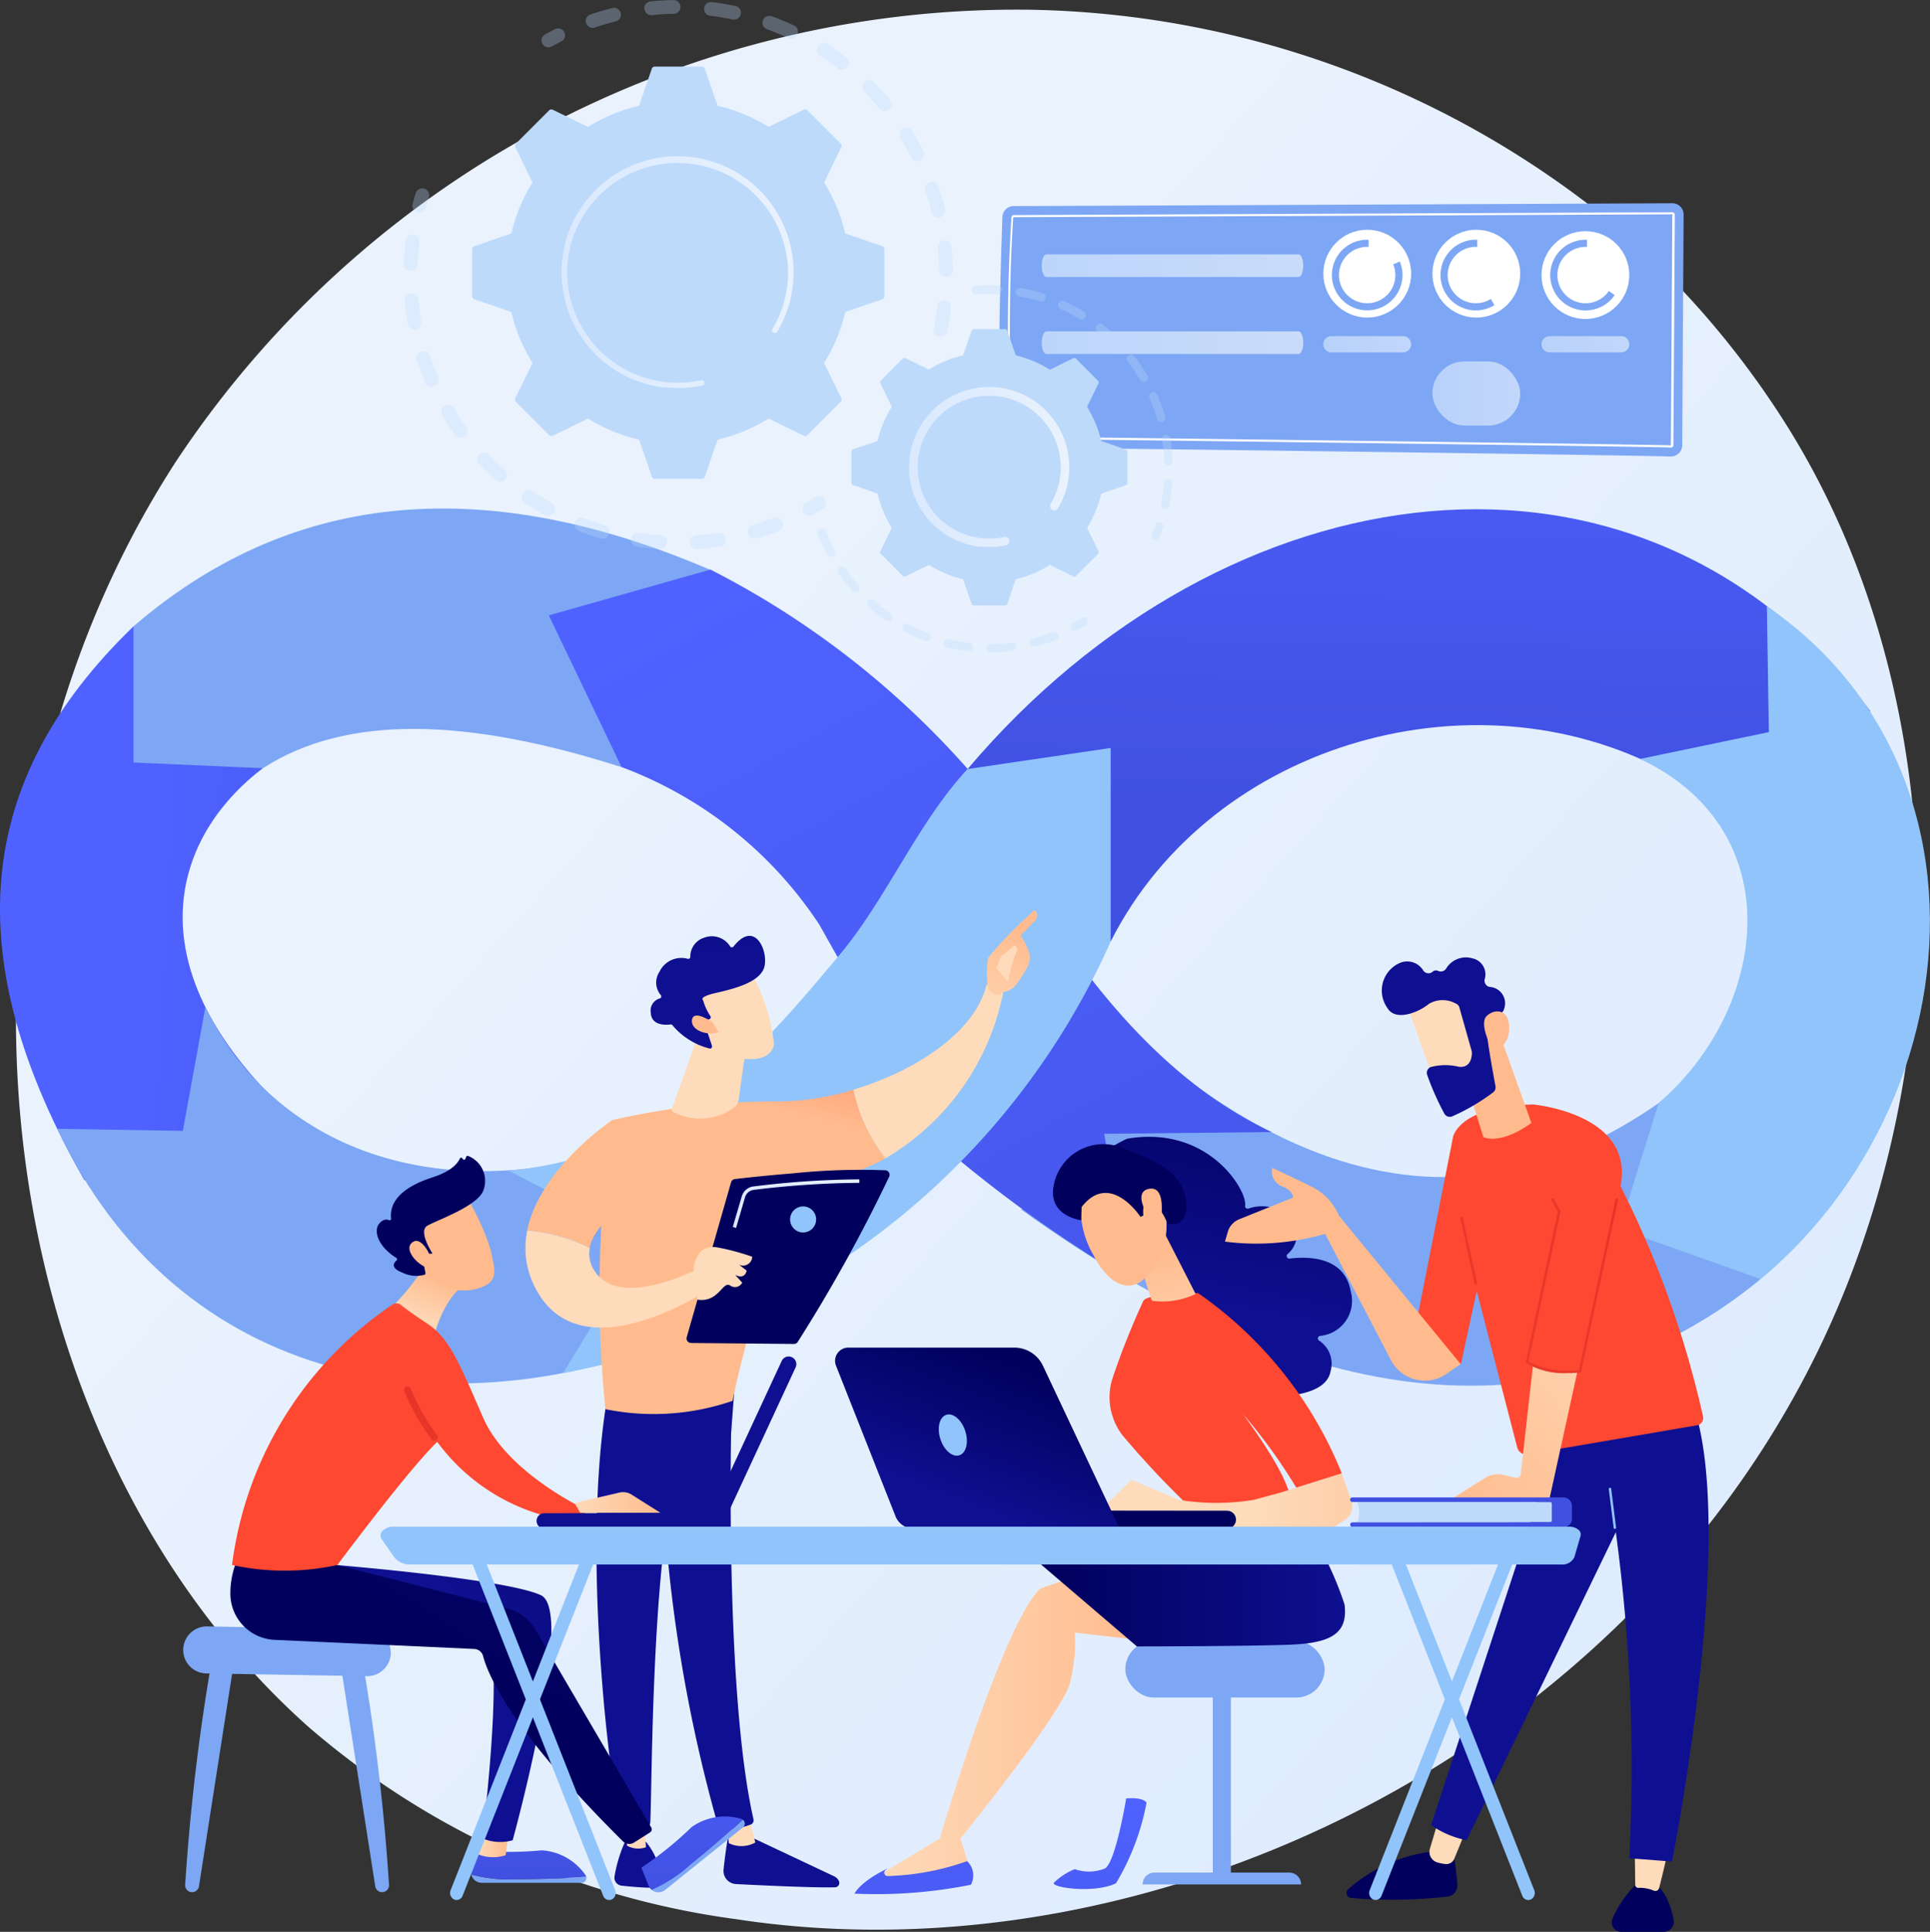 <svg xmlns="http://www.w3.org/2000/svg" xmlns:xlink="http://www.w3.org/1999/xlink" width="67.453" height="67.502" viewBox="0 0 67.453 67.502">
  <rect x="0" y="0" width="67.453" height="67.502" fill="#333333" stroke="none"/>
  <defs>
    <linearGradient id="linear-gradient" x1="1.086" y1="1.014" x2="0.335" y2="0.363" gradientUnits="objectBoundingBox">
      <stop offset="0" stop-color="#dae9fe"/>
      <stop offset="1" stop-color="#e9f2fd"/>
    </linearGradient>
    <linearGradient id="linear-gradient-2" x1="0.629" y1="0.523" x2="1.961" y2="0.658" gradientUnits="objectBoundingBox">
      <stop offset="0" stop-color="#4f62ff"/>
      <stop offset="1" stop-color="#4051e2"/>
    </linearGradient>
    <linearGradient id="linear-gradient-3" x1="0.522" y1="-0.276" x2="0.494" y2="0.749" xlink:href="#linear-gradient-2"/>
    <linearGradient id="linear-gradient-4" x1="0.251" y1="0" x2="1.124" y2="1.56" xlink:href="#linear-gradient-2"/>
    <linearGradient id="linear-gradient-5" x1="0" y1="0.5" x2="1" y2="0.5" xlink:href="#linear-gradient"/>
    <linearGradient id="linear-gradient-15" x1="61.222" y1="-0.562" x2="58.384" y2="5.826" gradientUnits="objectBoundingBox">
      <stop offset="0" stop-color="#01005d"/>
      <stop offset="1" stop-color="#0f1091"/>
    </linearGradient>
    <linearGradient id="linear-gradient-16" x1="240.879" y1="0.332" x2="241.887" y2="0.332" gradientUnits="objectBoundingBox">
      <stop offset="0" stop-color="#fedbba"/>
      <stop offset="1" stop-color="#ffbb8e"/>
    </linearGradient>
    <linearGradient id="linear-gradient-17" x1="77.441" y1="0.022" x2="74.424" y2="0.877" xlink:href="#linear-gradient-15"/>
    <linearGradient id="linear-gradient-18" x1="152.203" y1="-2.292" x2="145.183" y2="5.273" xlink:href="#linear-gradient-15"/>
    <linearGradient id="linear-gradient-19" x1="280.793" y1="0.397" x2="281.807" y2="0.397" xlink:href="#linear-gradient-16"/>
    <linearGradient id="linear-gradient-20" x1="51.901" y1="-0.046" x2="49.883" y2="0.797" xlink:href="#linear-gradient-15"/>
    <linearGradient id="linear-gradient-21" x1="16.75" y1="3.867" x2="16.929" y2="3.108" gradientUnits="objectBoundingBox">
      <stop offset="0" stop-color="#ffbb8e"/>
      <stop offset="1" stop-color="#fe4831"/>
    </linearGradient>
    <linearGradient id="linear-gradient-22" x1="46.462" y1="0.461" x2="47.455" y2="0.461" xlink:href="#linear-gradient-16"/>
    <linearGradient id="linear-gradient-23" x1="0.198" y1="1.541" x2="0.536" y2="0.206" xlink:href="#linear-gradient-16"/>
    <linearGradient id="linear-gradient-24" x1="334.589" y1="0.5" x2="336.59" y2="-1.28" xlink:href="#linear-gradient-16"/>
    <linearGradient id="linear-gradient-25" x1="43.972" y1="9.837" x2="44.422" y2="7.903" xlink:href="#linear-gradient-21"/>
    <linearGradient id="linear-gradient-26" x1="37.027" y1="0.467" x2="38.029" y2="0.467" xlink:href="#linear-gradient-16"/>
    <linearGradient id="linear-gradient-27" x1="92.613" y1="0.445" x2="93.604" y2="0.445" xlink:href="#linear-gradient-16"/>
    <linearGradient id="linear-gradient-28" x1="-67.891" y1="11.843" x2="-68.214" y2="10.778" xlink:href="#linear-gradient-16"/>
    <linearGradient id="linear-gradient-29" x1="-51.136" y1="7.992" x2="-50.932" y2="9.175" xlink:href="#linear-gradient-15"/>
    <linearGradient id="linear-gradient-30" x1="-222.137" y1="54.576" x2="-223.084" y2="49.963" xlink:href="#linear-gradient-16"/>
    <linearGradient id="linear-gradient-31" x1="32.608" y1="-0.062" x2="33.121" y2="2.428" xlink:href="#linear-gradient-15"/>
    <linearGradient id="linear-gradient-32" x1="110.813" y1="0.5" x2="111.813" y2="0.5" xlink:href="#linear-gradient-16"/>
    <linearGradient id="linear-gradient-34" x1="0.772" y1="-6.693" x2="0.499" y2="0.843" xlink:href="#linear-gradient-2"/>
    <linearGradient id="linear-gradient-35" x1="0" y1="0.5" x2="1" y2="0.5" xlink:href="#linear-gradient-16"/>
    <linearGradient id="linear-gradient-36" x1="0.734" y1="-1.867" x2="0.424" y2="1.1" xlink:href="#linear-gradient-2"/>
    <linearGradient id="linear-gradient-37" x1="2.138" y1="-0.591" x2="0.721" y2="0.343" xlink:href="#linear-gradient-15"/>
    <linearGradient id="linear-gradient-39" x1="0.606" y1="0.374" x2="1.656" y2="-0.715" xlink:href="#linear-gradient-15"/>
    <linearGradient id="linear-gradient-40" x1="0.367" y1="0.85" x2="0.601" y2="0.282" xlink:href="#linear-gradient-16"/>
    <linearGradient id="linear-gradient-41" x1="0.874" y1="-0.444" x2="0.71" y2="0.113" xlink:href="#linear-gradient-21"/>
    <linearGradient id="linear-gradient-42" x1="0.896" y1="-7.507" x2="0.376" y2="3.009" gradientUnits="objectBoundingBox">
      <stop offset="0" stop-color="#e12423"/>
      <stop offset="1" stop-color="#e93a2b"/>
    </linearGradient>
    <linearGradient id="linear-gradient-44" x1="24.715" y1="8.441" x2="23.674" y2="9.192" xlink:href="#linear-gradient-16"/>
    <linearGradient id="linear-gradient-45" x1="19.844" y1="6.475" x2="20.613" y2="7.369" xlink:href="#linear-gradient-15"/>
    <linearGradient id="linear-gradient-46" x1="100.892" y1="27.166" x2="96.615" y2="29.775" xlink:href="#linear-gradient-16"/>
    <linearGradient id="linear-gradient-47" x1="23.727" y1="-982.411" x2="22.497" y2="-968.079" xlink:href="#linear-gradient-15"/>
    <linearGradient id="linear-gradient-48" x1="-14.21" y1="-112.851" x2="-16.835" y2="-111.552" xlink:href="#linear-gradient-15"/>
    <linearGradient id="linear-gradient-50" x1="0.532" y1="0.006" x2="0.327" y2="3.202" xlink:href="#linear-gradient-2"/>
    <linearGradient id="linear-gradient-52" x1="0" y1="0.5" x2="1" y2="0.5" xlink:href="#linear-gradient-15"/>
    <linearGradient id="linear-gradient-53" x1="0.554" y1="-2.158" x2="0.395" y2="6.275" xlink:href="#linear-gradient-2"/>
    <linearGradient id="linear-gradient-54" x1="0.619" y1="-0.242" x2="0.442" y2="0.664" xlink:href="#linear-gradient-15"/>
    <linearGradient id="linear-gradient-55" x1="1.915" y1="-3.074" x2="1.173" y2="-1.137" xlink:href="#linear-gradient-21"/>
    <linearGradient id="linear-gradient-56" x1="0.751" y1="1.908" x2="0.44" y2="0.311" xlink:href="#linear-gradient-16"/>
    <linearGradient id="linear-gradient-57" x1="-76.132" y1="38.318" x2="-74.731" y2="39.071" xlink:href="#linear-gradient-16"/>
    <linearGradient id="linear-gradient-58" x1="-48.071" y1="51.679" x2="-48.407" y2="54.658" xlink:href="#linear-gradient-15"/>
    <linearGradient id="linear-gradient-59" x1="-321.631" y1="123.677" x2="-315.762" y2="126.12" xlink:href="#linear-gradient-16"/>
    <linearGradient id="linear-gradient-60" x1="0.623" y1="0.5" x2="1.623" y2="0.5" xlink:href="#linear-gradient-16"/>
    <linearGradient id="linear-gradient-61" x1="-0.245" y1="11.121" x2="-0.984" y2="13.558" xlink:href="#linear-gradient-15"/>
    <linearGradient id="linear-gradient-62" x1="0.733" y1="0.134" x2="0.333" y2="0.8" xlink:href="#linear-gradient-15"/>
    <linearGradient id="linear-gradient-63" x1="-146.856" y1="4.474" x2="-146.841" y2="8.118" xlink:href="#linear-gradient-15"/>
    <linearGradient id="linear-gradient-64" x1="-465.125" y1="1.164" x2="-465.388" y2="-0.58" xlink:href="#linear-gradient-16"/>
    <linearGradient id="linear-gradient-65" x1="-270.021" y1="3.704" x2="-269.994" y2="7.136" xlink:href="#linear-gradient-15"/>
    <linearGradient id="linear-gradient-66" x1="-530.109" y1="1.13" x2="-530.393" y2="-0.791" xlink:href="#linear-gradient-16"/>
    <linearGradient id="linear-gradient-67" x1="-59.979" y1="0.5" x2="-58.979" y2="0.5" xlink:href="#linear-gradient-15"/>
    <linearGradient id="linear-gradient-68" x1="1.395" y1="-0.454" x2="1.164" y2="-0.188" xlink:href="#linear-gradient-21"/>
    <linearGradient id="linear-gradient-69" x1="21.791" y1="-5.858" x2="-1.008" y2="0.95" xlink:href="#linear-gradient-42"/>
    <linearGradient id="linear-gradient-70" x1="1.662" y1="-0.457" x2="0.031" y2="1.187" xlink:href="#linear-gradient-16"/>
    <linearGradient id="linear-gradient-71" x1="-68.613" y1="0.5" x2="-67.613" y2="0.5" xlink:href="#linear-gradient-16"/>
    <linearGradient id="linear-gradient-72" x1="-259.256" y1="1.029" x2="-257.967" y2="0.222" xlink:href="#linear-gradient-16"/>
    <linearGradient id="linear-gradient-73" x1="-210.144" y1="0.175" x2="-211.461" y2="1.493" xlink:href="#linear-gradient-16"/>
    <linearGradient id="linear-gradient-74" x1="-134.03" y1="0.5" x2="-133.03" y2="0.5" xlink:href="#linear-gradient-15"/>
    <linearGradient id="linear-gradient-75" x1="-658.006" y1="2.763" x2="-654.744" y2="0.44" xlink:href="#linear-gradient-16"/>
    <linearGradient id="linear-gradient-76" x1="4.032" y1="-1.794" x2="-0.073" y2="0.828" xlink:href="#linear-gradient-42"/>
    <linearGradient id="linear-gradient-77" x1="-52.545" y1="-385.188" x2="-53.317" y2="-371.018" xlink:href="#linear-gradient-2"/>
  </defs>
  <g id="Grupo_55098" data-name="Grupo 55098" transform="translate(-1497.767 -3966.775)">
    <path id="Trazado_104416" data-name="Trazado 104416" d="M1572.916,4018.857c-6.449,15.185-23.627,23.691-38.524,21.4a28.633,28.633,0,0,1-14.953-6.733c-11.327-10.1-13.749-30.1-4.612-44.2a35.243,35.243,0,0,1,29.9-15.783,33.041,33.041,0,0,1,20.008,7.225,30.819,30.819,0,0,1,6.268,7.112C1576.635,3996.687,1577.119,4008.961,1572.916,4018.857Z" transform="translate(-10.909 -6.425)" fill="url(#linear-gradient)"/>
    <g id="Grupo_55098-2" data-name="Grupo 55098" transform="translate(1497.767 3984.543)">
      <path id="Trazado_104417" data-name="Trazado 104417" d="M1502.432,4417.189l4.525,4.953c-2.832,2.136-4.608,6.327.132,11.311l-6.372,3.089C1496.251,4428.721,1496.882,4422.541,1502.432,4417.189Z" transform="translate(-1497.767 -4413.07)" fill="url(#linear-gradient-2)"/>
      <path id="Trazado_104418" data-name="Trazado 104418" d="M1538.921,4695.225l4.39.07.788-4.324c2.411,4.953,8.11,7.022,14.63,4.91l3.293,6.121C1552.612,4706.291,1543.086,4704.09,1538.921,4695.225Z" transform="translate(-1536.921 -4673.55)" fill="#7da7f4"/>
      <path id="Trazado_104419" data-name="Trazado 104419" d="M2198.735,4348.1c3.559-7.035,12.952-9.629,19.707-5.777l6.846-2.267c-8-10.667-22.527-8.643-31.554,2.017Z" transform="translate(-2159.917 -4332.97)" fill="url(#linear-gradient-3)"/>
      <path id="Trazado_104420" data-name="Trazado 104420" d="M2621.7,4421.845l2.905,6.786c10.6-4.415,13.807-19.364,4.237-25.95l.069,4.4-4.5.937C2631.043,4411.161,2628.088,4420.079,2621.7,4421.845Z" transform="translate(-2567.09 -4399.268)" fill="#91c4fa"/>
      <path id="Trazado_104421" data-name="Trazado 104421" d="M2232.329,4734.593c10.042,7.222,18.828,8.163,25.834,2.424l-4.931-1.752,1.373-4.392c-6.149,4.268-11.863,2.879-17.348-1.49Z" transform="translate(-2196.636 -4710.095)" fill="#7da7f4"/>
      <path id="Trazado_104422" data-name="Trazado 104422" d="M1593.774,4336.547v4.757l4.525.2c2.934-1.9,7.183-1.75,12.532-.038l3.108-6.891C1605.812,4331.091,1599.148,4331.922,1593.774,4336.547Z" transform="translate(-1589.109 -4332.429)" fill="#7da7f4"/>
      <path id="Trazado_104423" data-name="Trazado 104423" d="M1895.041,4383.415l-2.542-5.3,5.65-1.6a30.438,30.438,0,0,1,8.987,6.962c2.6,5.723,6.165,10.607,10.625,12.691l-5.853.062.9,5.106a46.437,46.437,0,0,1-6.454-4.6l-4.4-7.815A14.228,14.228,0,0,0,1895.041,4383.415Z" transform="translate(-1873.319 -4374.381)" fill="url(#linear-gradient-4)"/>
      <path id="Trazado_104424" data-name="Trazado 104424" d="M1879.469,4505.4c-1.719,1.838-2.845,4.548-4.46,6.474-2.577,3.072-5.791,7.04-11.59,7.557l4.734,2.45-2.818,4.621a26.15,26.15,0,0,0,19.135-15.075v-6.763Z" transform="translate(-1845.652 -4496.297)" fill="#91c4fa"/>
    </g>
    <g id="Grupo_55102" data-name="Grupo 55102" transform="translate(1532.689 3973.877)">
      <path id="Trazado_104425" data-name="Trazado 104425" d="M2216.96,4113.009l23.019-.1a.394.394,0,0,1,.4.4l-.049,8.057a.394.394,0,0,1-.406.392c-2.03-.06-22.834-.327-23.232-.311s-.18-6.346-.121-8.053A.394.394,0,0,1,2216.96,4113.009Z" transform="translate(-2216.459 -4112.909)" fill="#7da7f4"/>
      <path id="Trazado_104426" data-name="Trazado 104426" d="M2246.027,4127.55h0c-1.3-.038-13.729-.194-19.7-.268l-3.317-.042h-.031l-.006-.03a61.929,61.929,0,0,1,.007-7.7.082.082,0,0,1,.082-.08l23.019-.1a.083.083,0,0,1,.083.083l-.049,8.057A.082.082,0,0,1,2246.027,4127.55Zm-22.991-.385,3.286.042c5.975.074,18.407.23,19.7.269h0s.005,0,.005-.008l.049-8.058-.008-.045v.038l-23.019.1a.007.007,0,0,0-.008.007A63.838,63.838,0,0,0,2223.036,4127.165Z" transform="translate(-2222.552 -4119.016)" fill="#fff"/>
      <path id="Trazado_104427" data-name="Trazado 104427" d="M2247.047,4150.079h0c0,.217.073.395.162.395h8.817c.09,0,.162-.177.162-.395h0c0-.218-.073-.395-.162-.395h-8.817C2247.12,4149.684,2247.047,4149.861,2247.047,4150.079Z" transform="translate(-2245.561 -4147.897)" opacity="0.7" fill="url(#linear-gradient-5)"/>
      <path id="Trazado_104428" data-name="Trazado 104428" d="M2247.047,4177.757h0c0,.217.073.395.162.395h8.817c.09,0,.162-.177.162-.395h0c0-.218-.073-.395-.162-.395h-8.817C2247.12,4177.363,2247.047,4177.54,2247.047,4177.757Z" transform="translate(-2245.561 -4174.231)" opacity="0.7" fill="url(#linear-gradient-5)"/>
      <path id="Trazado_104429" data-name="Trazado 104429" d="M2247.047,4205.437h0c0,.218.073.395.162.395h8.817c.09,0,.162-.177.162-.395h0c0-.218-.073-.395-.162-.395h-8.817C2247.12,4205.042,2247.047,4205.218,2247.047,4205.437Z" transform="translate(-2245.561 -4200.565)" opacity="0.7" fill="url(#linear-gradient-5)"/>
      <path id="Trazado_104430" data-name="Trazado 104430" d="M2247.047,4233.115h0c0,.217.073.394.162.394h8.817c.09,0,.162-.177.162-.394h0c0-.218-.073-.395-.162-.395h-8.817C2247.12,4232.72,2247.047,4232.9,2247.047,4233.115Z" transform="translate(-2245.561 -4226.898)" opacity="0.7" fill="url(#linear-gradient-5)"/>
      <g id="Grupo_55101" data-name="Grupo 55101" transform="translate(11.329 0.926)">
        <circle id="Elipse_4142" data-name="Elipse 4142" cx="1.534" cy="1.534" r="1.534" transform="translate(0)" fill="#fff"/>
        <circle id="Elipse_4143" data-name="Elipse 4143" cx="1.534" cy="1.534" r="1.534" transform="translate(3.812)" fill="#fff"/>
        <circle id="Elipse_4144" data-name="Elipse 4144" cx="1.534" cy="1.534" r="1.534" transform="translate(7.624 0.05)" fill="#fff"/>
        <g id="Grupo_55099" data-name="Grupo 55099" transform="translate(0.299 0.349)">
          <path id="Trazado_104431" data-name="Trazado 104431" d="M2457.9,4140.005a.985.985,0,1,1-.911-.611h.05v-.25h-.05a1.234,1.234,0,1,0,1.141.761Z" transform="translate(-2455.757 -4139.145)" fill="#7da7f4"/>
          <path id="Trazado_104432" data-name="Trazado 104432" d="M2535.623,4141.213a.985.985,0,1,1-.525-1.819h.05v-.25h-.05a1.235,1.235,0,1,0,.649,2.286Z" transform="translate(-2530.068 -4139.145)" fill="#7da7f4"/>
          <path id="Trazado_104433" data-name="Trazado 104433" d="M2614.858,4140.934a.985.985,0,1,1-.814-1.539h.049v-.25h-.049a1.235,1.235,0,1,0,1.017,1.935Z" transform="translate(-2605.178 -4139.145)" fill="#7da7f4"/>
        </g>
        <g id="Grupo_55100" data-name="Grupo 55100" transform="translate(0 3.717)" opacity="0.64">
          <path id="Trazado_104434" data-name="Trazado 104434" d="M2452.386,4208.46h-2.5a.284.284,0,0,0,0,.568h2.5a.284.284,0,0,0,0-.568Z" transform="translate(-2449.603 -4208.46)" fill="url(#linear-gradient-5)"/>
          <path id="Trazado_104435" data-name="Trazado 104435" d="M2530.836,4208.46h-2.5a.284.284,0,0,0,0,.568h2.5a.284.284,0,0,0,0-.568Z" transform="translate(-2524.241 -4208.46)" fill="url(#linear-gradient-5)"/>
          <path id="Trazado_104436" data-name="Trazado 104436" d="M2606.787,4209.028h2.5a.284.284,0,0,0,0-.568h-2.5a.284.284,0,0,0,0,.568Z" transform="translate(-2598.879 -4208.46)" fill="url(#linear-gradient-5)"/>
          <rect id="Rectángulo_5566" data-name="Rectángulo 5566" width="3.068" height="2.241" rx="1.12" transform="translate(0 0.884)" fill="url(#linear-gradient-5)"/>
          <rect id="Rectángulo_5567" data-name="Rectángulo 5567" width="3.068" height="2.241" rx="1.12" transform="translate(3.812 0.884)" fill="url(#linear-gradient-5)"/>
          <rect id="Rectángulo_5568" data-name="Rectángulo 5568" width="3.068" height="2.241" rx="1.12" transform="translate(7.624 0.884)" fill="url(#linear-gradient-5)"/>
        </g>
      </g>
    </g>
    <g id="Grupo_55129" data-name="Grupo 55129" transform="translate(1504.17 3998.574)">
      <g id="Grupo_55108" data-name="Grupo 55108" transform="translate(11.96 0)">
        <path id="Trazado_104437" data-name="Trazado 104437" d="M2018.341,5283.736s-.125.672-.19,1.339a.459.459,0,0,0,.435.5c.888.046,2.787.136,3.469.112a.15.15,0,0,0,.134-.2h0a.333.333,0,0,0-.17-.182l-3.125-1.473Z" transform="translate(-2011.226 -5251.542)" fill="url(#linear-gradient-15)"/>
        <path id="Trazado_104438" data-name="Trazado 104438" d="M2020.179,5273.28l.088.807a1,1,0,0,0,.926-.023l-.219-.9Z" transform="translate(-2013.158 -5241.483)" fill="url(#linear-gradient-16)"/>
        <path id="Trazado_104439" data-name="Trazado 104439" d="M1975.616,4963.313c-.043.21-.322,10.5.734,15.125a.157.157,0,0,1-.094.181,2.72,2.72,0,0,1-.9.173.269.269,0,0,1-.266-.2,52.93,52.93,0,0,1-1.908-11.573c-.165-5.726,0-.195,0-.195l.163-3.537Z" transform="translate(-1968.378 -4946.667)" fill="url(#linear-gradient-17)"/>
        <path id="Trazado_104440" data-name="Trazado 104440" d="M1940.083,5290.262a4.837,4.837,0,0,0-.385,1.24.28.28,0,0,0,.244.338c.293.032.744.073,1.106.074a.279.279,0,0,0,.28-.309,2.359,2.359,0,0,0-.538-1.3Z" transform="translate(-1936.581 -5257.751)" fill="url(#linear-gradient-18)"/>
        <path id="Trazado_104441" data-name="Trazado 104441" d="M1944.518,5268.112l.212,1.221a.789.789,0,0,0,.657.051l-.094-1.312Z" transform="translate(-1941.173 -5236.639)" fill="url(#linear-gradient-19)"/>
        <path id="Trazado_104442" data-name="Trazado 104442" d="M1927.205,4959.067c-.952,5.422.067,13.424.422,14.992a.244.244,0,0,0,.2.187,1.639,1.639,0,0,0,.7-.021.223.223,0,0,0,.163-.2c.062-1.264.047-9.028.914-12.088a.7.7,0,0,1,.272-.382l1.638-1.141.143-1.869Z" transform="translate(-1924.325 -4942.147)" fill="url(#linear-gradient-20)"/>
        <g id="Grupo_55103" data-name="Grupo 55103" transform="translate(2.583 2.581)">
          <path id="Trazado_104443" data-name="Trazado 104443" d="M1934.968,4750.635a25.354,25.354,0,0,0-5.679.654,40.625,40.625,0,0,0-.237,10.1,8.472,8.472,0,0,0,4.446-.292c.366-1.957,2.037-7.459,2.037-7.459a8.871,8.871,0,0,0,3.307-1.015,5.782,5.782,0,0,1-1.12-2.4A9.058,9.058,0,0,1,1934.968,4750.635Z" transform="translate(-1928.839 -4746.53)" fill="url(#linear-gradient-21)"/>
          <path id="Trazado_104444" data-name="Trazado 104444" d="M2116.9,4674.5a.516.516,0,0,0-.6-.175c-.413,1.673-2.507,3.012-4.65,3.656a5.782,5.782,0,0,0,1.12,2.4A8.653,8.653,0,0,0,2116.9,4674.5Z" transform="translate(-2102.769 -4674.287)" fill="url(#linear-gradient-22)"/>
        </g>
        <g id="Grupo_55104" data-name="Grupo 55104" transform="translate(16.123)">
          <path id="Trazado_104445" data-name="Trazado 104445" d="M2208.013,4624.049c.027.088-.3.22-.481-.143a3.393,3.393,0,0,1,0-1.054,13.77,13.77,0,0,1,1.631-1.673.253.253,0,0,1,.028.353l-.522.534a2.5,2.5,0,0,1,.3.6.723.723,0,0,1-.077.532,6.325,6.325,0,0,1-.337.54A.716.716,0,0,1,2208.013,4624.049Z" transform="translate(-2207.486 -4621.179)" fill="url(#linear-gradient-23)"/>
          <path id="Trazado_104446" data-name="Trazado 104446" d="M2214.9,4646.565l-.475.4-.152.4.416.47a5.419,5.419,0,0,1,.255-.958C2215.048,4646.7,2214.994,4646.616,2214.9,4646.565Z" transform="translate(-2213.94 -4645.332)" fill="url(#linear-gradient-24)"/>
        </g>
        <path id="Trazado_104447" data-name="Trazado 104447" d="M1880.958,4774.832l-1.009-2.621s-2.535,1.688-2.97,3.853a5.952,5.952,0,0,1,2.184.608C1879.359,4775.649,1880.958,4774.832,1880.958,4774.832Z" transform="translate(-1876.916 -4764.872)" fill="url(#linear-gradient-25)"/>
        <path id="Trazado_104448" data-name="Trazado 104448" d="M1881.9,4852.757s-2.843,1.571-3.784.2a1.072,1.072,0,0,1-.189-.835,5.952,5.952,0,0,0-2.184-.608,3,3,0,0,0,.306,2.056c1.642,3.073,6.219-.109,6.219-.109Z" transform="translate(-1875.678 -4840.319)" fill="url(#linear-gradient-26)"/>
        <path id="Trazado_104449" data-name="Trazado 104449" d="M1981.822,4713.162l-.882,2.473a.09.09,0,0,0,.04.108,2.018,2.018,0,0,0,2.093-.122.42.42,0,0,0,.2-.3l.3-2.145Z" transform="translate(-1975.82 -4708.693)" fill="url(#linear-gradient-27)"/>
        <g id="Grupo_55105" data-name="Grupo 55105" transform="translate(4.382 0.899)">
          <path id="Trazado_104450" data-name="Trazado 104450" d="M1994.876,4666.24a6.594,6.594,0,0,1,.8,2.5c-.128.716-1.295.653-2.309.061l-.694-1.922Z" transform="translate(-1991.368 -4664.95)" fill="url(#linear-gradient-28)"/>
          <path id="Trazado_104451" data-name="Trazado 104451" d="M1967.906,4642.6a.073.073,0,0,0,.033-.106,1.911,1.911,0,0,1-.257-.559s-.168-.11.433-.248,1.5-.353,1.693-.862-.282-1.754-1.061-.763a.073.073,0,0,1-.116,0,.753.753,0,0,0-.915-.307.691.691,0,0,0-.48.663.072.072,0,0,1-.087.074.843.843,0,0,0-.989.45.677.677,0,0,0,.041.814.073.073,0,0,1-.032.121.438.438,0,0,0-.314.5c.021.463.54.428.688.408a.072.072,0,0,1,.065.023,2.489,2.489,0,0,0,1.306.819.074.074,0,0,0,.078-.1l-.26-.779a.074.074,0,0,1,.041-.091Z" transform="translate(-1965.855 -4639.687)" fill="url(#linear-gradient-29)"/>
          <path id="Trazado_104452" data-name="Trazado 104452" d="M1996.118,4697.281s-.667-.467-.719-.08.6.567.924.426Z" transform="translate(-1993.96 -4694.261)" fill="url(#linear-gradient-30)"/>
        </g>
        <g id="Grupo_55107" data-name="Grupo 55107" transform="translate(5.633 9.063)">
          <g id="Grupo_55106" data-name="Grupo 55106">
            <path id="Trazado_104453" data-name="Trazado 104453" d="M1991.613,4813.547l1.549-5.409a.158.158,0,0,1,.133-.113c.281-.033,1.094-.125,2.033-.2a23.064,23.064,0,0,1,3.229-.107.158.158,0,0,1,.129.228,54.106,54.106,0,0,1-3.2,5.778.16.16,0,0,1-.128.063l-3.594-.034A.159.159,0,0,1,1991.613,4813.547Z" transform="translate(-1991.607 -4807.689)" fill="url(#linear-gradient-31)"/>
            <path id="Trazado_104454" data-name="Trazado 104454" d="M1996.511,4865.249a3.938,3.938,0,0,1-.129-1.2c.087-.314.256-.719.818-.629a8.275,8.275,0,0,1,1.225.327.322.322,0,0,1-.461.278l.265.205s-.038.328-.4.153l.246.271a.287.287,0,0,1-.42.1C1997.391,4864.575,1997.264,4865.355,1996.511,4865.249Z" transform="translate(-1996.13 -4860.697)" fill="url(#linear-gradient-32)"/>
          </g>
          <path id="Trazado_104455" data-name="Trazado 104455" d="M2066.06,4834.728a.455.455,0,1,0,.455-.455A.455.455,0,0,0,2066.06,4834.728Z" transform="translate(-2062.442 -4832.981)" fill="#91c4fa"/>
          <path id="Trazado_104456" data-name="Trazado 104456" d="M2024.947,4816.545l-.116-.035.315-1.069a.487.487,0,0,1,.367-.341,30.881,30.881,0,0,1,3.743-.253l0,.121a31.5,31.5,0,0,0-3.721.25.367.367,0,0,0-.276.257Z" transform="translate(-2023.217 -4814.5)" fill="url(#linear-gradient-5)"/>
        </g>
      </g>
      <g id="Grupo_55109" data-name="Grupo 55109" transform="translate(0 25.029)">
        <path id="Trazado_104457" data-name="Trazado 104457" d="M1631.889,5161.314a73.514,73.514,0,0,0-.924,7.818.241.241,0,0,0,.242.253h0a.242.242,0,0,0,.239-.2l1.2-7.691Z" transform="translate(-1630.896 -5160.098)" fill="#7da7f4"/>
        <path id="Trazado_104458" data-name="Trazado 104458" d="M1743.731,5161.314a73.572,73.572,0,0,1,.924,7.818.241.241,0,0,1-.242.253h0a.242.242,0,0,1-.239-.2l-1.2-7.691Z" transform="translate(-1737.462 -5160.098)" fill="#7da7f4"/>
        <path id="Trazado_104459" data-name="Trazado 104459" d="M1629.547,5137.067v.06a.822.822,0,0,0,.838.8l5.547.095a.83.83,0,0,0,.868-.753l0-.055a.819.819,0,0,0-.836-.83l-5.55-.1A.826.826,0,0,0,1629.547,5137.067Z" transform="translate(-1629.546 -5136.282)" fill="#7da7f4"/>
      </g>
      <g id="Grupo_55113" data-name="Grupo 55113" transform="translate(1.648 8.588)">
        <g id="Grupo_55110" data-name="Grupo 55110" transform="translate(8.412 24.267)">
          <path id="Trazado_104460" data-name="Trazado 104460" d="M1838.386,5314.917a4.972,4.972,0,0,1-1.617-.162.374.374,0,0,0,.364.29h3.489a.17.17,0,0,0,.163-.214C1840.388,5314.863,1839.543,5314.917,1838.386,5314.917Z" transform="translate(-1836.759 -5313.91)" fill="#7da7f4"/>
          <path id="Trazado_104461" data-name="Trazado 104461" d="M1840.59,5298.269a.167.167,0,0,0-.029-.06,2.011,2.011,0,0,0-1.526-.862,12.3,12.3,0,0,1-2.261.006l-.2.646a.372.372,0,0,0-.006.193,4.965,4.965,0,0,0,1.618.162C1839.348,5298.355,1840.193,5298.3,1840.59,5298.269Z" transform="translate(-1836.564 -5297.348)" fill="url(#linear-gradient-34)"/>
        </g>
        <path id="Trazado_104462" data-name="Trazado 104462" d="M1841.143,5283.147l-.239.814a1.407,1.407,0,0,0,1,.047l.091-.705Z" transform="translate(-1832.282 -5259.571)" fill="url(#linear-gradient-35)"/>
        <g id="Grupo_55111" data-name="Grupo 55111" transform="translate(14.364 23.09)">
          <path id="Trazado_104463" data-name="Trazado 104463" d="M1967.976,5276.8a5.012,5.012,0,0,1-1.362.888.374.374,0,0,0,.465,0l2.72-2.186a.169.169,0,0,0-.006-.269C1969.5,5275.5,1968.878,5276.075,1967.976,5276.8Z" transform="translate(-1966.248 -5275.127)" fill="#7da7f4"/>
          <path id="Trazado_104464" data-name="Trazado 104464" d="M1962.616,5273.228a.168.168,0,0,0-.059-.028,2.013,2.013,0,0,0-1.727.287,12.329,12.329,0,0,1-1.759,1.421l.251.624a.368.368,0,0,0,.115.154,5,5,0,0,0,1.362-.888C1961.7,5274.073,1962.326,5273.5,1962.616,5273.228Z" transform="translate(-1959.071 -5273.125)" fill="url(#linear-gradient-36)"/>
        </g>
        <path id="Trazado_104465" data-name="Trazado 104465" d="M1718.183,5092.241s5.9.482,7.115,1.052-.988,8.561-.988,8.561a1.583,1.583,0,0,1-1.063-.069s.752-5.9.193-7.176l-6.393-1.045Z" transform="translate(-1714.443 -5077.94)" fill="url(#linear-gradient-37)"/>
        <path id="Trazado_104466" data-name="Trazado 104466" d="M1947,5279.889c.055.05.587,1.122.587,1.122s.592-.127.713-.5l-.533-.968Z" transform="translate(-1933.22 -5256.14)" fill="url(#linear-gradient-35)"/>
        <path id="Trazado_104467" data-name="Trazado 104467" d="M1663.638,5091.226a2.993,2.993,0,0,0-.185,1.078,1.619,1.619,0,0,0,1.545,1.583l6.98.318a.335.335,0,0,1,.309.251c.164.634.966,2.583,4.885,6.47a.316.316,0,0,0,.391.043l.558-.354a.128.128,0,0,0,.042-.173l-4.064-6.939a1.573,1.573,0,0,0-.956-.709l-5.949-1.521Z" transform="translate(-1663.453 -5076.975)" fill="url(#linear-gradient-39)"/>
        <path id="Trazado_104468" data-name="Trazado 104468" d="M1779.247,4868.129a8.778,8.778,0,0,1-1.51,1.962l1.576.879s.355-1.4,1.166-1.809Z" transform="translate(-1772.184 -4864.718)" fill="url(#linear-gradient-40)"/>
        <path id="Trazado_104469" data-name="Trazado 104469" d="M1664.647,4913.1a8.631,8.631,0,0,0,3.683,0s2.517-3.383,3.49-4.3a6.925,6.925,0,0,0,5.01,2.8l.193-.431s-2.752-1.269-3.6-3.218-1.187-2.781-1.958-3.289c-.48-.316-.767-.533-.916-.651a.246.246,0,0,0-.282-.018A12.953,12.953,0,0,0,1664.647,4913.1Z" transform="translate(-1664.589 -4898.804)" fill="url(#linear-gradient-41)"/>
        <path id="Trazado_104470" data-name="Trazado 104470" d="M1789.564,4965.628a.12.12,0,0,1-.1-.047,7.526,7.526,0,0,1-.948-1.681.121.121,0,0,1,.226-.087,7.41,7.41,0,0,0,.914,1.621.121.121,0,0,1-.022.169A.119.119,0,0,1,1789.564,4965.628Z" transform="translate(-1782.436 -4955.679)" fill="url(#linear-gradient-42)"/>
        <path id="Trazado_104471" data-name="Trazado 104471" d="M1911.093,5040.089l.389-.1,1.181-.273a.549.549,0,0,1,.415.07l1.016.639-2.805,0Z" transform="translate(-1899.06 -5027.951)" fill="url(#linear-gradient-35)"/>
        <g id="Grupo_55112" data-name="Grupo 55112" transform="translate(5.119)">
          <path id="Trazado_104472" data-name="Trazado 104472" d="M1791.821,4827.333a8.291,8.291,0,0,1,.853,1.875c.126.667.328,1.084-.431,1.323a1.667,1.667,0,0,1-1.909-.687s-.692-.959-.623-1.4S1791.821,4827.333,1791.821,4827.333Z" transform="translate(-1788.69 -4825.904)" fill="url(#linear-gradient-44)"/>
          <path id="Trazado_104473" data-name="Trazado 104473" d="M1770.651,4801.355l.1-.013s-.515-.777-.178-.97,1.709-.666,1.947-1.207a.938.938,0,0,0-.528-1.232.053.053,0,0,0-.063.033l-.024.066a.053.053,0,0,1-.1,0h0a.053.053,0,0,0-.1,0c-.073.162-.293.438-.953.652-.936.3-1.519.775-1.448,1.441a.053.053,0,0,1-.076.054c-.077-.034-.193-.039-.327.108-.234.256-.051.817.589,1.213a.054.054,0,0,1,.009.085c-.1.082-.23.265.2.427a1.083,1.083,0,0,0,.774.074.053.053,0,0,0,.033-.06l-.114-.583a.054.054,0,0,1,.045-.063Z" transform="translate(-1768.806 -4797.932)" fill="url(#linear-gradient-45)"/>
          <path id="Trazado_104474" data-name="Trazado 104474" d="M1792.9,4859.664s-.321-.79-.657-.513.311.893.61.884Z" transform="translate(-1791.011 -4856.12)" fill="url(#linear-gradient-46)"/>
        </g>
      </g>
      <g id="Grupo_55116" data-name="Grupo 55116" transform="translate(12.342 15.598)">
        <g id="Grupo_55114" data-name="Grupo 55114" transform="translate(0 5.471)">
          <path id="Trazado_104475" data-name="Trazado 104475" d="M1883.8,5055.311h.014l5.993-.005a.268.268,0,1,0,0-.536l-5.993.006a.268.268,0,0,0-.013.535Z" transform="translate(-1883.546 -5054.77)" fill="url(#linear-gradient-47)"/>
        </g>
        <g id="Grupo_55115" data-name="Grupo 55115" transform="translate(6.029)">
          <path id="Trazado_104476" data-name="Trazado 104476" d="M2010.185,4942.324l-.006.012-2.521,5.437a.268.268,0,1,0,.486.225l2.521-5.436a.268.268,0,0,0-.48-.238Z" transform="translate(-2007.632 -4942.181)" fill="url(#linear-gradient-48)"/>
        </g>
      </g>
      <g id="Grupo_55122" data-name="Grupo 55122" transform="translate(22.783 7.923)">
        <g id="Grupo_55117" data-name="Grupo 55117" transform="translate(10.144 17.617)">
          <rect id="Rectángulo_5569" data-name="Rectángulo 5569" width="0.632" height="6.84" transform="translate(3.057 1.533)" fill="#7da7f4"/>
          <path id="Trazado_104477" data-name="Trazado 104477" d="M2325.143,5313.767h-5.54a.412.412,0,0,1,.412-.412h4.716a.412.412,0,0,1,.412.412Z" transform="translate(-2319 -5305.262)" fill="#7da7f4"/>
          <rect id="Rectángulo_5570" data-name="Rectángulo 5570" width="6.965" height="1.975" rx="0.988" fill="#7da7f4"/>
        </g>
        <g id="Grupo_55118" data-name="Grupo 55118" transform="translate(0.679 13.304)">
          <path id="Trazado_104478" data-name="Trazado 104478" d="M2236.787,5084.486a5.511,5.511,0,0,0-2,.852.525.525,0,0,0-.232.5,22.322,22.322,0,0,0,2.362,7.415.8.8,0,0,1,.077.548l-.3,1.387-.553.518h1.424l.948-2.565-.406-.128a.766.766,0,0,1-.535-.718l-.048-2.752a3.132,3.132,0,0,0-.752-2.072l2.273-.11Z" transform="translate(-2228.618 -5083.201)" fill="url(#linear-gradient-35)"/>
          <path id="Trazado_104479" data-name="Trazado 104479" d="M2255.728,5262.839c-.13.169,1.4.393,2.166.022a8.532,8.532,0,0,0,1.068-2.815s-.085-.2-.712-.151c0,0-.358,2.2-.737,2.447a1.511,1.511,0,0,1-1.06.025A2.224,2.224,0,0,0,2255.728,5262.839Z" transform="translate(-2248.756 -5250.082)" fill="url(#linear-gradient-50)"/>
          <path id="Trazado_104480" data-name="Trazado 104480" d="M2135.37,5094.431c-.012-.021-2.448-.293-2.448-.293a5.63,5.63,0,0,1-.169,1.76c-.249,1.02-3.826,5.437-3.826,5.437l.375,1.188a6.031,6.031,0,0,1-3.422.206l2.324-1.395s2.175-7.412,3.507-8.734l2.442-.845Z" transform="translate(-2125.225 -5090.118)" fill="url(#linear-gradient-35)"/>
          <path id="Trazado_104481" data-name="Trazado 104481" d="M2255.488,5058.048a11.525,11.525,0,0,1,1.519,3.04c.115.952-.384,1.339-1.857,1.4s-5.4.063-5.4.063l-3.355-2.867s2.445-.872,3.081-1.119S2255.488,5058.048,2255.488,5058.048Z" transform="translate(-2239.88 -5058.048)" fill="url(#linear-gradient-52)"/>
          <path id="Trazado_104482" data-name="Trazado 104482" d="M2116.335,5305.116a.687.687,0,0,1,.131.826,16.838,16.838,0,0,1-4.066.31s.18-.412,1.158-.88l-.072.055a.117.117,0,0,0,.077.21A9,9,0,0,0,2116.335,5305.116Z" transform="translate(-2112.4 -5293.111)" fill="url(#linear-gradient-53)"/>
        </g>
        <g id="Grupo_55120" data-name="Grupo 55120" transform="translate(7.615)">
          <path id="Trazado_104483" data-name="Trazado 104483" d="M2288.773,4784.308c2.869-.488,4.219,1.852,4.121,2.343a.09.09,0,0,0,.113.1,1.417,1.417,0,0,1,1.508.365.886.886,0,0,1-.142,1.228.091.091,0,0,0,.075.153c.605-.076,1.921-.095,2.137,1.138a1.23,1.23,0,0,1-1.074,1.564.09.09,0,0,0-.03.165.959.959,0,0,1,.4,1.073c-.174.96-2.055.881-2.275.868a.08.08,0,0,1-.039-.012l-3.014-1.719a.089.089,0,0,1-.044-.063L2289.9,4788a.092.092,0,0,1,.024-.079l-1.965-2.773C2287.245,4785.045,2288.739,4784.313,2288.773,4784.308Z" transform="translate(-2286.18 -4784.242)" fill="url(#linear-gradient-54)"/>
          <path id="Trazado_104484" data-name="Trazado 104484" d="M2298.721,4904.207a32.045,32.045,0,0,1-2.438-2.587,2.186,2.186,0,0,1-.37-1.968,27.2,27.2,0,0,1,1.079-2.719c.091-.305,1.924-.293,1.924-.293a14.052,14.052,0,0,1,5.023,6.3l-1.591.5a18.579,18.579,0,0,0-1.872-2.584s1.61,2.127,1.666,3Z" transform="translate(-2293.844 -4891.179)" fill="url(#linear-gradient-55)"/>
          <path id="Trazado_104485" data-name="Trazado 104485" d="M2315.347,4850.55c.019.064.5,1.649.535,1.683a2.681,2.681,0,0,0,1.525-.238l-1.181-2.31Z" transform="translate(-2312.421 -4846.504)" fill="url(#linear-gradient-56)"/>
          <g id="Grupo_55119" data-name="Grupo 55119" transform="translate(0 0.286)">
            <path id="Trazado_104486" data-name="Trazado 104486" d="M2275.091,4814a3.232,3.232,0,0,0,.408,2.13c.639,1.222,1.363,1.22,1.759.83a2.579,2.579,0,0,0,.768-2.236C2277.911,4813.544,2275.425,4812.846,2275.091,4814Z" transform="translate(-2274.083 -4812.279)" fill="url(#linear-gradient-57)"/>
            <path id="Trazado_104487" data-name="Trazado 104487" d="M2258.191,4792.634s-1.061-1.623-2.056-.346l-.018.464s-1.165-.138-.961-1.207a1.762,1.762,0,0,1,2.508-1.273c1.3.463,2.04.938,2.124,1.867s-.656.726-.656.726-.241-.654-.584-.722-.254.442-.254.442Z" transform="translate(-2255.132 -4790.123)" fill="url(#linear-gradient-58)"/>
            <path id="Trazado_104488" data-name="Trazado 104488" d="M2318.973,4822.434s-.55-.831.013-.955.477.81.416,1.155Z" transform="translate(-2315.642 -4819.945)" fill="url(#linear-gradient-59)"/>
          </g>
          <path id="Trazado_104489" data-name="Trazado 104489" d="M2286.982,5027.767l1.2-1.157,1.661.7a8.188,8.188,0,0,0,2.6,0l.946-.256,2.138-.666.336.949a.571.571,0,0,1-.208.657,3.784,3.784,0,0,1-.54.336c-.281.123-6.942-.085-6.942-.085Z" transform="translate(-2285.434 -5014.623)" fill="url(#linear-gradient-60)"/>
        </g>
        <g id="Grupo_55121" data-name="Grupo 55121" transform="translate(0 7.365)">
          <path id="Trazado_104490" data-name="Trazado 104490" d="M2237.706,5053.618h-.016l-6.965-.008a.312.312,0,1,1,0-.624l6.965.007a.312.312,0,0,1,.015.624Z" transform="translate(-2223.999 -5047.293)" fill="url(#linear-gradient-61)"/>
          <path id="Trazado_104491" data-name="Trazado 104491" d="M2098.882,4935.819h5.8a1.106,1.106,0,0,1,1,.634l2.682,5.687h-7.208a.672.672,0,0,1-.625-.425l-2.08-5.262A.463.463,0,0,1,2098.882,4935.819Z" transform="translate(-2098.418 -4935.819)" fill="url(#linear-gradient-62)"/>
          <path id="Trazado_104492" data-name="Trazado 104492" d="M2173.932,4984.446c.126.391.033.77-.207.847s-.537-.176-.663-.567-.033-.77.207-.847S2173.807,4984.055,2173.932,4984.446Z" transform="translate(-2169.382 -4981.53)" fill="#91c4fa"/>
        </g>
      </g>
      <g id="Grupo_55126" data-name="Grupo 55126" transform="translate(36.409 1.65)">
        <g id="Grupo_55123" data-name="Grupo 55123" transform="translate(4.255 15.26)">
          <path id="Trazado_104493" data-name="Trazado 104493" d="M2470.194,5298.168a8.436,8.436,0,0,1,.1.888.381.381,0,0,1-.344.4,16.933,16.933,0,0,1-3.372.048.174.174,0,0,1-.1-.3,5.385,5.385,0,0,1,3.157-1.342Z" transform="translate(-2466.429 -5281.896)" fill="url(#linear-gradient-63)"/>
          <path id="Trazado_104494" data-name="Trazado 104494" d="M2527.118,5277.778l-.361.883a.3.3,0,0,1-.3.183,1.612,1.612,0,0,1-.294-.057.387.387,0,0,1-.257-.481l.272-.91Z" transform="translate(-2522.998 -5262.42)" fill="url(#linear-gradient-64)"/>
          <path id="Trazado_104495" data-name="Trazado 104495" d="M2658.023,5318.566a3.783,3.783,0,0,0-1,1.379.329.329,0,0,0,.313.437h1.485a.35.35,0,0,0,.346-.409C2659.07,5319.438,2658.8,5318.569,2658.023,5318.566Z" transform="translate(-2647.741 -5301.59)" fill="url(#linear-gradient-65)"/>
          <path id="Trazado_104496" data-name="Trazado 104496" d="M2674.775,5300.236s-.146.646-.258,1.072a.136.136,0,0,1-.178.093,1.243,1.243,0,0,0-.541-.1.105.105,0,0,1-.116-.1l-.014-1.072Z" transform="translate(-2663.598 -5284.045)" fill="url(#linear-gradient-66)"/>
          <path id="Trazado_104497" data-name="Trazado 104497" d="M2531.478,4970.853l-4.39,13.394a3.308,3.308,0,0,0,1.243.528l5.215-10.764a61.452,61.452,0,0,1,.47,11.394l1.494.114s2.429-12.168.589-16.335Z" transform="translate(-2524.14 -4969.183)" fill="url(#linear-gradient-67)"/>
          <path id="Trazado_104498" data-name="Trazado 104498" d="M2655.246,5038.021h0a.042.042,0,0,0,.037-.047l-.17-1.352a.043.043,0,0,0-.047-.037.042.042,0,0,0-.037.048l.17,1.352A.043.043,0,0,0,2655.246,5038.021Z" transform="translate(-2645.869 -5033.309)" fill="#91c4fa"/>
        </g>
        <path id="Trazado_104499" data-name="Trazado 104499" d="M2516.814,4760.992s3.557.316,3.054,2.85a34.555,34.555,0,0,1,2.886,8.059.256.256,0,0,1-.208.3l-5.923,1.014a.319.319,0,0,1-.363-.234l-1.416-5.47-.551,2.543-1.752-.457,1.475-7.473S2514.221,4761.039,2516.814,4760.992Z" transform="translate(-2506.044 -4755.849)" fill="url(#linear-gradient-68)"/>
        <path id="Trazado_104500" data-name="Trazado 104500" d="M2548.8,4844.1h.009a.045.045,0,0,0,.034-.053l-.494-2.267a.044.044,0,1,0-.086.019l.494,2.267A.044.044,0,0,0,2548.8,4844.1Z" transform="translate(-2540.035 -4832.675)" fill="url(#linear-gradient-69)"/>
        <path id="Trazado_104501" data-name="Trazado 104501" d="M2542.7,4952.677a.845.845,0,0,1,.612-.08l.412.1a.149.149,0,0,0,.185-.128l.426-3.8a3.5,3.5,0,0,0,1.557.2l-.982,4.475h-3.435Z" transform="translate(-2533.571 -4934.508)" fill="url(#linear-gradient-70)"/>
        <path id="Trazado_104502" data-name="Trazado 104502" d="M2378.86,4809.067l.1-.345a.683.683,0,0,1,.4-.437l1.878-.755s.028-.241-.4-.4a.565.565,0,0,1-.326-.64s.581.265,1.431.685a1.99,1.99,0,0,1,.9.984l4.255,5.188-.5.343a1.334,1.334,0,0,1-1.934-.475l-2.305-4.42A8.6,8.6,0,0,1,2378.86,4809.067Z" transform="translate(-2378.86 -4799.132)" fill="url(#linear-gradient-71)"/>
        <g id="Grupo_55125" data-name="Grupo 55125" transform="translate(5.513)">
          <path id="Trazado_104503" data-name="Trazado 104503" d="M2554.6,4710.486l1.094,3.062s-.969.758-1.676.5l-.551-1.755S2553.89,4710.149,2554.6,4710.486Z" transform="translate(-2550.498 -4707.762)" fill="url(#linear-gradient-72)"/>
          <g id="Grupo_55124" data-name="Grupo 55124">
            <path id="Trazado_104504" data-name="Trazado 104504" d="M2509.589,4676.632c0,.047,1.054,2.984,1.054,2.984l1.664-.638-.585-2.932S2509.589,4675.842,2509.589,4676.632Z" transform="translate(-2508.75 -4675.008)" fill="url(#linear-gradient-73)"/>
            <path id="Trazado_104505" data-name="Trazado 104505" d="M2494.993,4656.891l.429,1.519a.207.207,0,0,1,.009.06c0,.124-.031.55-.465.492a1.981,1.981,0,0,0-.984.014.22.22,0,0,0-.114.273,9.534,9.534,0,0,0,.6,1.353.22.22,0,0,0,.283.091,7.137,7.137,0,0,0,1.426-.839.221.221,0,0,0,.078-.212c-.073-.389-.29-1.57-.3-1.909-.009-.318.348-.561.5-.651a.218.218,0,0,0,.1-.138.572.572,0,0,0-.5-.77.221.221,0,0,1-.179-.263.573.573,0,0,0-.431-.737.808.808,0,0,0-.921.367.22.22,0,0,1-.274.073.175.175,0,0,0-.2.035.218.218,0,0,1-.318-.048.658.658,0,0,0-.812-.269,1.051,1.051,0,0,0-.44,1.581c.275.471,1.075.161,1.454-.151a.943.943,0,0,1,.92-.014A.22.22,0,0,1,2494.993,4656.891Z" transform="translate(-2492.313 -4655.138)" fill="url(#linear-gradient-74)"/>
            <path id="Trazado_104506" data-name="Trazado 104506" d="M2565.451,4695.31s-.445-.841-.151-1.106.793-.221.779.438C2566.063,4695.459,2565.451,4695.31,2565.451,4695.31Z" transform="translate(-2561.657 -4692.162)" fill="url(#linear-gradient-75)"/>
          </g>
        </g>
        <path id="Trazado_104507" data-name="Trazado 104507" d="M2596.482,4834.4a4.307,4.307,0,0,0,.435-.021l.031,0,1.3-6.039a.044.044,0,1,0-.086-.018l-1.282,5.976a3.14,3.14,0,0,1-1.765-.3l1.122-5.246-.234-.441a.044.044,0,1,0-.078.041l.219.413-1.127,5.271.022.017A2.573,2.573,0,0,0,2596.482,4834.4Z" transform="translate(-2584.509 -4819.871)" fill="url(#linear-gradient-76)"/>
      </g>
      <g id="Grupo_55127" data-name="Grupo 55127" transform="translate(9.328 22.089)">
        <path id="Trazado_104508" data-name="Trazado 104508" d="M1821.735,5088.281a.208.208,0,0,1-.089-.02.256.256,0,0,1-.118-.324l4.733-12.009a.219.219,0,0,1,.3-.129.255.255,0,0,1,.118.323l-4.733,12.009A.226.226,0,0,1,1821.735,5088.281Z" transform="translate(-1821.509 -5075.78)" fill="#91c4fa"/>
        <path id="Trazado_104509" data-name="Trazado 104509" d="M1838.789,5088.281a.226.226,0,0,1-.207-.149l-4.733-12.009a.255.255,0,0,1,.118-.324.219.219,0,0,1,.3.129l4.733,12.009a.255.255,0,0,1-.118.324A.21.21,0,0,1,1838.789,5088.281Z" transform="translate(-1833.232 -5075.779)" fill="#91c4fa"/>
        <path id="Trazado_104510" data-name="Trazado 104510" d="M2482.794,5088.281a.209.209,0,0,1-.089-.02.255.255,0,0,1-.118-.324l4.733-12.009a.219.219,0,0,1,.3-.129.255.255,0,0,1,.118.323L2483,5088.132A.226.226,0,0,1,2482.794,5088.281Z" transform="translate(-2450.447 -5075.78)" fill="#91c4fa"/>
        <path id="Trazado_104511" data-name="Trazado 104511" d="M2499.848,5088.281a.225.225,0,0,1-.207-.149l-4.733-12.009a.255.255,0,0,1,.118-.324.219.219,0,0,1,.3.129l4.733,12.009a.255.255,0,0,1-.118.324A.209.209,0,0,1,2499.848,5088.281Z" transform="translate(-2462.169 -5075.779)" fill="#91c4fa"/>
      </g>
      <g id="Grupo_55128" data-name="Grupo 55128" transform="translate(40.779 20.523)">
        <path id="Trazado_104512" data-name="Trazado 104512" d="M2473.079,5047.54h6.855v-.708h-6.855C2473.226,5046.832,2473.226,5047.54,2473.079,5047.54Z" transform="translate(-2472.87 -5046.672)" fill="#bddafb"/>
        <path id="Trazado_104513" data-name="Trazado 104513" d="M2475.76,5044.407a.082.082,0,0,0,.082-.082v-.544a.082.082,0,0,0-.082-.081h-6.9a.08.08,0,1,1,0-.16h7.375a.3.3,0,0,1,.3.3v.452a.279.279,0,0,1-.279.279h-7.392a.08.08,0,1,1,0-.16Z" transform="translate(-2468.777 -5043.54)" fill="url(#linear-gradient-77)"/>
      </g>
      <path id="Trazado_104514" data-name="Trazado 104514" d="M1813.4,5064.927a.209.209,0,0,0-.085-.223.509.509,0,0,0-.313-.1h-41.074a.555.555,0,0,0-.394.143.223.223,0,0,0-.031.3l.445.639a.7.7,0,0,0,.566.24h40.206a.463.463,0,0,0,.463-.253Z" transform="translate(-1764.563 -5043.06)" fill="#91c4fa"/>
    </g>
    <g id="Grupo_55138" data-name="Grupo 55138" transform="translate(1511.877 3966.776)">
      <g id="Grupo_55133" data-name="Grupo 55133" transform="translate(0 0)">
        <g id="Grupo_55130" data-name="Grupo 55130" transform="translate(4.818)" opacity="0.3">
          <path id="Trazado_104515" data-name="Trazado 104515" d="M1931.425,3978.534a.24.24,0,0,1-.187-.285c.052-.252.095-.511.126-.769a.241.241,0,0,1,.263-.21h0a.24.24,0,0,1,.21.268c-.033.271-.077.543-.133.809a.24.24,0,0,1-.259.19Zm0-2.317c0-.259-.02-.521-.046-.777a.24.24,0,1,1,.478-.049c.028.27.044.545.049.818a.241.241,0,0,1-.236.245h-.029A.24.24,0,0,1,1931.429,3976.217Zm-.262-2.023c-.062-.251-.135-.5-.219-.748a.24.24,0,0,1,.456-.154c.087.258.165.522.23.787a.24.24,0,0,1-.176.291.234.234,0,0,1-.082.006A.24.24,0,0,1,1931.167,3974.193Zm-.708-1.914c-.116-.231-.244-.46-.38-.68a.24.24,0,1,1,.409-.252c.143.232.277.473.4.716a.241.241,0,0,1-.429.217Zm-1.116-1.708c-.165-.2-.34-.394-.521-.579a.241.241,0,1,1,.344-.337c.191.195.375.4.548.609a.241.241,0,0,1-.371.307Zm-1.467-1.419c-.2-.158-.419-.31-.636-.449a.241.241,0,0,1,.26-.4c.229.147.454.307.67.473a.24.24,0,0,1-.294.381Zm-8.79-1.571a.24.24,0,0,1,.151-.3c.258-.087.523-.164.788-.229a.241.241,0,0,1,.114.467c-.252.061-.5.134-.748.217a.232.232,0,0,1-.1.012A.241.241,0,0,1,1919.086,3967.581Zm7.046.513c-.235-.108-.477-.208-.72-.3a.24.24,0,1,1,.163-.452c.256.092.511.2.758.311a.241.241,0,1,1-.2.437Zm-5.009-1.007a.241.241,0,0,1,.215-.264c.271-.027.546-.042.818-.047a.241.241,0,0,1,.007.481c-.259,0-.521.019-.778.045a.266.266,0,0,1-.048,0A.241.241,0,0,1,1921.123,3967.086Zm3.073.366c-.253-.053-.511-.1-.768-.128a.24.24,0,0,1,.053-.478h.005c.271.033.543.079.809.134a.24.24,0,0,1-.073.475Z" transform="translate(-1917.529 -3966.776)" fill="#bddafb"/>
          <path id="Trazado_104516" data-name="Trazado 104516" d="M1887.508,3987.823a.238.238,0,0,0,.141-.029c.108-.06.22-.119.331-.175a.24.24,0,1,0-.216-.429c-.117.059-.234.121-.349.184a.24.24,0,0,0,.093.449Z" transform="translate(-1887.292 -3986.173)" fill="#bddafb"/>
        </g>
        <g id="Grupo_55131" data-name="Grupo 55131" transform="translate(0 6.579)" opacity="0.3">
          <path id="Trazado_104517" data-name="Trazado 104517" d="M1794.672,4103.023a.24.24,0,0,0,.256-.177c.032-.12.067-.241.1-.36a.24.24,0,0,0-.459-.143c-.039.125-.076.253-.109.379a.24.24,0,0,0,.171.294A.207.207,0,0,0,1794.672,4103.023Z" transform="translate(-1794.149 -4102.174)" fill="#bddafb"/>
          <path id="Trazado_104518" data-name="Trazado 104518" d="M1796.295,4146.482a.24.24,0,1,1,.072-.476c.25.038.505.066.762.083a.241.241,0,0,1-.032.48q-.167-.011-.332-.028C1796.608,4146.526,1796.449,4146.506,1796.295,4146.482Zm1.856-.137a.241.241,0,0,1,.224-.257c.254-.017.511-.045.762-.084a.241.241,0,0,1,.073.476c-.265.041-.534.071-.8.088a.23.23,0,0,1-.041,0A.241.241,0,0,1,1798.151,4146.346Zm-3.135-.147c-.256-.076-.513-.164-.763-.261a.241.241,0,0,1,.175-.448c.237.092.481.176.725.248a.24.24,0,0,1-.092.47A.282.282,0,0,1,1795.016,4146.2Zm5.173-.168a.24.24,0,0,1,.162-.3c.244-.073.488-.157.724-.25a.241.241,0,0,1,.176.448c-.249.1-.506.187-.763.263a.239.239,0,0,1-.3-.162Zm-7.12-.651c-.234-.13-.465-.272-.687-.423a.24.24,0,0,1,.269-.4c.211.143.431.277.653.4a.24.24,0,0,1-.141.449A.231.231,0,0,1,1793.068,4145.38Zm-1.721-1.227c-.2-.179-.394-.368-.579-.562a.241.241,0,0,1,.349-.331c.175.185.36.364.55.534a.24.24,0,1,1-.32.358Zm-1.413-1.572c-.156-.218-.305-.444-.442-.675a.24.24,0,1,1,.413-.246c.13.218.272.434.42.641a.24.24,0,1,1-.391.28Zm-1.036-1.843c-.1-.247-.2-.5-.284-.756a.24.24,0,0,1,.457-.15c.079.242.17.483.27.718a.24.24,0,0,1-.443.188Zm-.606-2.027c-.048-.263-.085-.532-.11-.8a.24.24,0,0,1,.479-.046c.024.253.059.509.1.759a.24.24,0,0,1-.194.279.224.224,0,0,1-.067,0A.24.24,0,0,1,1788.292,4138.711Zm-.146-2.108c.008-.2.022-.4.042-.592.007-.071.015-.142.024-.212a.238.238,0,0,1,.268-.209.24.24,0,0,1,.209.268c-.008.067-.016.134-.023.2-.019.187-.032.375-.04.563a.241.241,0,0,1-.25.231h-.015A.24.24,0,0,1,1788.145,4136.6Z" transform="translate(-1788.145 -4133.964)" fill="#bddafb"/>
          <path id="Trazado_104519" data-name="Trazado 104519" d="M2075.18,4324.188a.245.245,0,0,0,.142-.03c.114-.063.228-.131.34-.2a.24.24,0,1,0-.253-.409c-.106.065-.215.129-.323.19a.241.241,0,0,0,.094.449Z" transform="translate(-2061.027 -4312.758)" fill="#bddafb"/>
        </g>
        <g id="Grupo_55132" data-name="Grupo 55132" transform="translate(2.394 2.325)">
          <path id="Trazado_104520" data-name="Trazado 104520" d="M1850.285,4026.339a.112.112,0,0,0,.021-.129l-.6-1.229a5.955,5.955,0,0,0,.739-1.783l1.292-.446a.113.113,0,0,0,.076-.106v-1.641a.113.113,0,0,0-.076-.106l-1.292-.445a5.962,5.962,0,0,0-.739-1.783l.6-1.23a.112.112,0,0,0-.022-.129l-1.16-1.16a.112.112,0,0,0-.129-.021l-1.229.6a5.962,5.962,0,0,0-1.783-.739l-.446-1.292a.112.112,0,0,0-.106-.076h-1.641a.112.112,0,0,0-.106.076l-.446,1.292a5.96,5.96,0,0,0-1.783.74l-1.23-.6a.112.112,0,0,0-.129.021l-1.16,1.16a.112.112,0,0,0-.021.129l.6,1.229a5.962,5.962,0,0,0-.739,1.783l-1.292.446a.112.112,0,0,0-.076.106v1.64a.112.112,0,0,0,.076.106l1.292.446a5.957,5.957,0,0,0,.74,1.783l-.6,1.23a.112.112,0,0,0,.022.128l1.16,1.16a.112.112,0,0,0,.129.022l1.23-.6a5.953,5.953,0,0,0,1.783.739l.446,1.292a.113.113,0,0,0,.106.076h1.641a.112.112,0,0,0,.106-.076l.445-1.292a5.959,5.959,0,0,0,1.783-.739l1.23.6a.112.112,0,0,0,.129-.022Z" transform="translate(-1837.408 -4014.623)" fill="#bddafb"/>
          <path id="Trazado_104521" data-name="Trazado 104521" d="M1952.959,4132.166a1.648,1.648,0,1,1,.239.042A1.706,1.706,0,0,1,1952.959,4132.166Zm-.245-2.684a1.253,1.253,0,0,0-.578.776,1.266,1.266,0,1,0,.578-.776Z" transform="translate(-1946.159 -4123.363)" fill="url(#linear-gradient-5)"/>
          <path id="Trazado_104522" data-name="Trazado 104522" d="M1905.381,4086.96a4.127,4.127,0,0,0,.416.021h0l.132,0a4.05,4.05,0,0,0,.645-.072l.009,0,.024,0,.048-.01a.1.1,0,0,0,.075-.084.1.1,0,0,0,0-.03.1.1,0,0,0-.114-.074,3.865,3.865,0,0,1-4.681-3.775,3.9,3.9,0,0,1,.02-.4,3.863,3.863,0,0,1,7.7.4,3.862,3.862,0,0,1-.547,1.984.1.1,0,0,0-.013.04.1.1,0,0,0,.178.059,4.044,4.044,0,0,0,.554-1.671,4.056,4.056,0,0,0-4.035-4.466,4.055,4.055,0,0,0-4.033,3.638,4.1,4.1,0,0,0-.021.417,4.056,4.056,0,0,0,3.639,4.033Z" transform="translate(-1898.616 -4075.75)" fill="url(#linear-gradient-5)"/>
        </g>
      </g>
      <g id="Grupo_55137" data-name="Grupo 55137" transform="translate(14.468 9.969)">
        <g id="Grupo_55134" data-name="Grupo 55134" transform="translate(5.384)" opacity="0.3">
          <path id="Trazado_104523" data-name="Trazado 104523" d="M2326.026,4342.956a.148.148,0,0,0,.153-.092c.047-.117.092-.236.133-.356a.148.148,0,0,0-.281-.1c-.039.114-.081.228-.126.339a.149.149,0,0,0,.082.194A.139.139,0,0,0,2326.026,4342.956Z" transform="translate(-2319.615 -4334.034)" fill="#bddafb"/>
          <path id="Trazado_104524" data-name="Trazado 104524" d="M2203.431,4179.767a.148.148,0,0,1-.115-.175,6.185,6.185,0,0,0,.094-.616c0-.043.008-.087.012-.131a.148.148,0,0,1,.16-.136.154.154,0,0,1,.136.16c0,.046-.008.091-.012.137a6.418,6.418,0,0,1-.1.646.149.149,0,0,1-.16.118Zm0-1.676a6.129,6.129,0,0,0-.078-.75.148.148,0,1,1,.293-.049,6.374,6.374,0,0,1,.082.786.149.149,0,0,1-.142.155h-.021A.149.149,0,0,1,2203.436,4178.091Zm-.248-1.485a6.042,6.042,0,0,0-.26-.708.149.149,0,1,1,.272-.12,6.416,6.416,0,0,1,.272.743.148.148,0,0,1-.1.185.127.127,0,0,1-.057,0A.149.149,0,0,1,2203.188,4176.606Zm-.605-1.378a6.106,6.106,0,0,0-.425-.623.148.148,0,0,1,.235-.182,6.461,6.461,0,0,1,.446.652.149.149,0,1,1-.255.152Zm-.923-1.189a6.265,6.265,0,0,0-.564-.5.149.149,0,0,1,.184-.234,6.508,6.508,0,0,1,.591.525.148.148,0,0,1,0,.21.152.152,0,0,1-.12.043A.154.154,0,0,1,2201.66,4174.039Zm-1.184-.929a6.148,6.148,0,0,0-.668-.348.149.149,0,0,1,.121-.271,6.383,6.383,0,0,1,.7.365.149.149,0,0,1-.092.275A.154.154,0,0,1,2200.476,4173.109Zm-1.375-.61a6.116,6.116,0,0,0-.734-.174.148.148,0,0,1-.121-.171.149.149,0,0,1,.172-.122,6.326,6.326,0,0,1,.769.182.149.149,0,0,1-.058.29Zm-2.4-.382a.148.148,0,0,1,.137-.159,6.183,6.183,0,0,1,.687-.015l.1,0a.147.147,0,0,1,.141.155.149.149,0,0,1-.156.142l-.1,0a5.983,5.983,0,0,0-.656.014.117.117,0,0,1-.026,0A.149.149,0,0,1,2196.7,4172.117Z" transform="translate(-2196.704 -4171.94)" fill="#bddafb"/>
        </g>
        <g id="Grupo_55135" data-name="Grupo 55135" transform="translate(0 8.498)" opacity="0.3">
          <path id="Trazado_104525" data-name="Trazado 104525" d="M2091.178,4351.115a6.531,6.531,0,0,1-.766-.135.149.149,0,0,1,.069-.289,6.116,6.116,0,0,0,.73.129.148.148,0,0,1-.032.295Zm.627-.106a.149.149,0,0,1,.147-.15,6.057,6.057,0,0,0,.74-.049.149.149,0,0,1,.037.295,6.646,6.646,0,0,1-.776.052h-.016A.149.149,0,0,1,2091.805,4351.009Zm-2.137-.256a6.417,6.417,0,0,1-.711-.315.149.149,0,1,1,.137-.264,6.042,6.042,0,0,0,.677.3.149.149,0,0,1-.067.287A.126.126,0,0,1,2089.668,4350.753Zm3.646.1a.148.148,0,0,1,.107-.181,6.255,6.255,0,0,0,.706-.226.148.148,0,1,1,.108.276,6.24,6.24,0,0,1-.741.237.134.134,0,0,1-.052,0A.148.148,0,0,1,2093.315,4350.853Zm-5.023-.815a6.4,6.4,0,0,1-.614-.478.149.149,0,1,1,.2-.223,6.091,6.091,0,0,0,.585.456.149.149,0,0,1-.1.271A.153.153,0,0,1,2088.291,4350.038Zm-1.165-1.026a6.534,6.534,0,0,1-.482-.61.148.148,0,0,1,.244-.169,6.249,6.249,0,0,0,.46.582.149.149,0,0,1-.012.21.148.148,0,0,1-.209-.013Zm-.886-1.274a6.449,6.449,0,0,1-.321-.708.148.148,0,1,1,.277-.106,6.033,6.033,0,0,0,.306.675.149.149,0,0,1-.062.2.144.144,0,0,1-.084.017A.149.149,0,0,1,2086.24,4347.737Z" transform="translate(-2085.908 -4346.827)" fill="#bddafb"/>
          <path id="Trazado_104526" data-name="Trazado 104526" d="M2267.591,4411.153a.144.144,0,0,0,.085-.017c.112-.061.222-.124.329-.189a.149.149,0,1,0-.156-.253c-.1.063-.207.123-.313.181a.148.148,0,0,0,.056.278Z" transform="translate(-2258.635 -4407.569)" fill="#bddafb"/>
        </g>
        <g id="Grupo_55136" data-name="Grupo 55136" transform="translate(1.185 1.544)">
          <path id="Trazado_104527" data-name="Trazado 104527" d="M2118.91,4211.557a.076.076,0,0,0,.014-.086l-.4-.823a3.989,3.989,0,0,0,.494-1.193l.865-.3a.076.076,0,0,0,.051-.071v-1.1a.074.074,0,0,0-.051-.071l-.865-.3a3.987,3.987,0,0,0-.495-1.193l.4-.823a.075.075,0,0,0-.014-.086l-.776-.776a.075.075,0,0,0-.086-.015l-.823.4a3.991,3.991,0,0,0-1.193-.5l-.3-.865a.075.075,0,0,0-.071-.05h-1.1a.075.075,0,0,0-.071.05l-.3.865a3.986,3.986,0,0,0-1.193.495l-.823-.4a.075.075,0,0,0-.086.015l-.776.776a.075.075,0,0,0-.014.086l.4.823a3.983,3.983,0,0,0-.495,1.193l-.865.3a.076.076,0,0,0-.051.071v1.1a.075.075,0,0,0,.051.071l.865.3a3.989,3.989,0,0,0,.495,1.193l-.4.823a.075.075,0,0,0,.014.086l.776.776a.076.076,0,0,0,.086.015l.823-.4a3.987,3.987,0,0,0,1.193.5l.3.865a.075.075,0,0,0,.071.05h1.1a.076.076,0,0,0,.071-.05l.3-.865a4.009,4.009,0,0,0,1.193-.5l.823.4a.075.075,0,0,0,.086-.014Z" transform="translate(-2110.293 -4203.717)" fill="#bddafb"/>
          <path id="Trazado_104528" data-name="Trazado 104528" d="M2187.215,4282.014a1.123,1.123,0,0,1-.814-1.364,1.123,1.123,0,1,1,.978,1.393A1.182,1.182,0,0,1,2187.215,4282.014Zm-.527-1.292a.827.827,0,0,0,.6,1h0a.826.826,0,0,0,.4-1.6,1.044,1.044,0,0,0-.12-.021A.829.829,0,0,0,2186.689,4280.723Z" transform="translate(-2182.67 -4276.104)" fill="url(#linear-gradient-5)"/>
          <path id="Trazado_104529" data-name="Trazado 104529" d="M2154.124,4250.56c.094.009.188.014.284.014a2.829,2.829,0,0,0,.567-.058l.025-.005a.149.149,0,0,0,.117-.13.157.157,0,0,0,0-.046.148.148,0,0,0-.177-.114,2.5,2.5,0,0,1-.53.056h-.029a2.474,2.474,0,0,1-1.184-.312,2.515,2.515,0,0,1-.539-.4l0,0-.012-.012a2.485,2.485,0,0,1-.733-1.769,2.555,2.555,0,0,1,.013-.257,2.5,2.5,0,1,1,4.634,1.541.145.145,0,0,0-.02.062.148.148,0,0,0,.275.091,2.791,2.791,0,0,0,.382-1.152,2.825,2.825,0,0,0,.014-.284,2.8,2.8,0,1,0-3.081,2.784Z" transform="translate(-2149.603 -4242.974)" fill="url(#linear-gradient-5)"/>
        </g>
      </g>
    </g>
  </g>
</svg>

